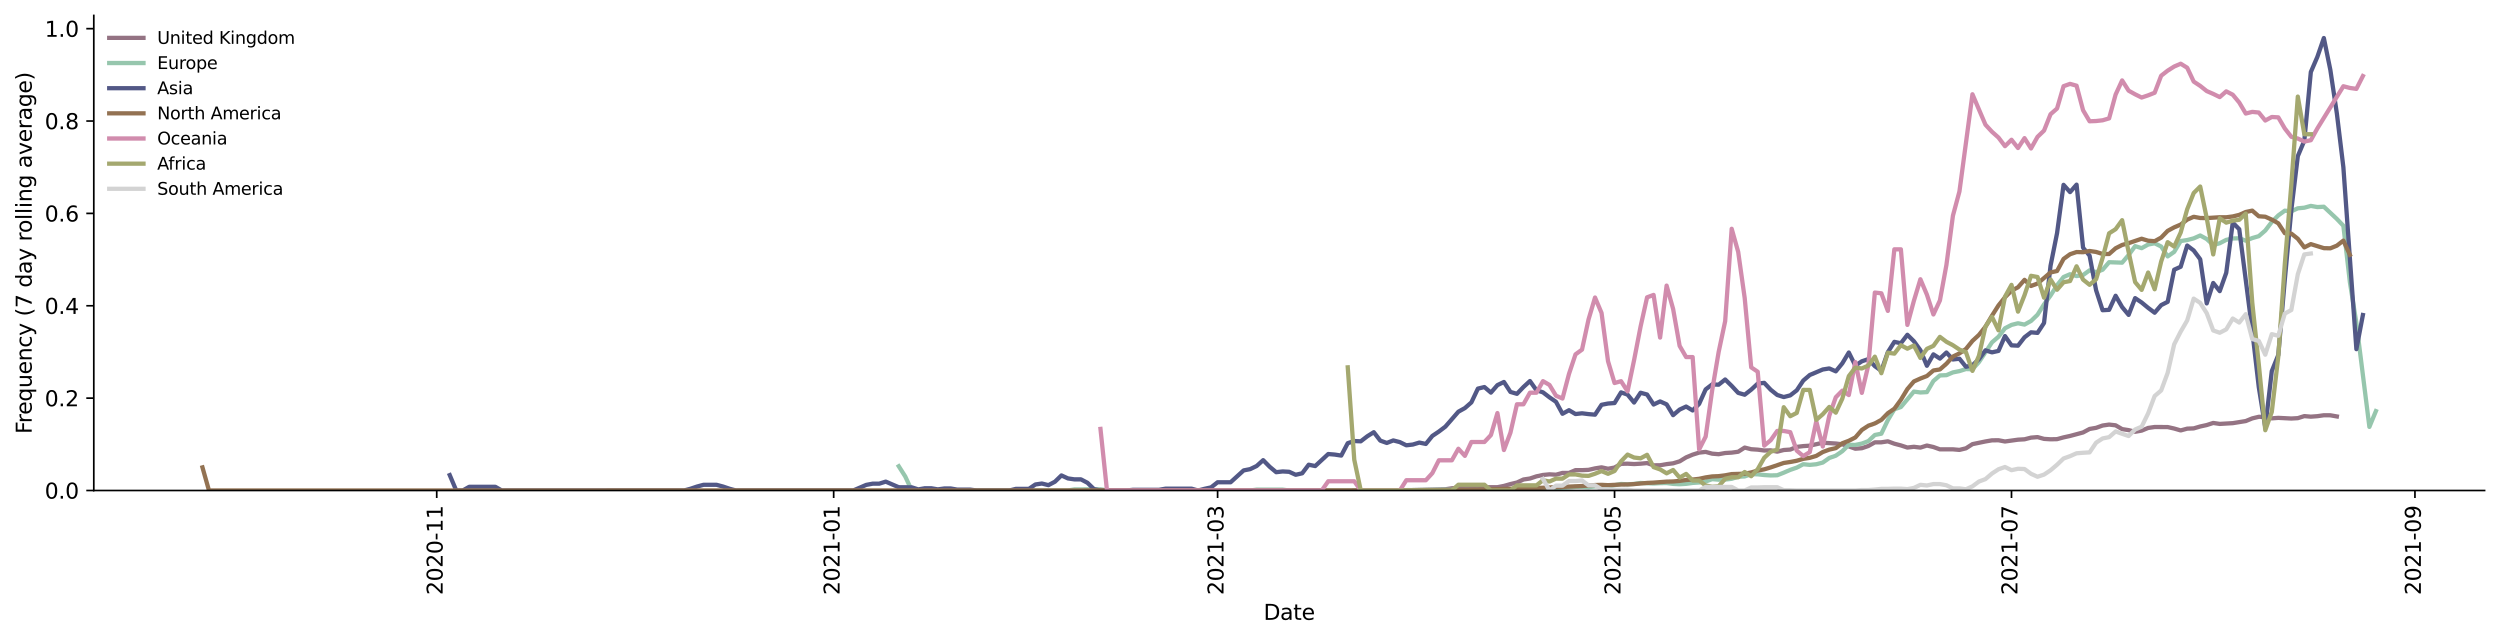 <?xml version="1.0" encoding="utf-8" standalone="no"?>
<!DOCTYPE svg PUBLIC "-//W3C//DTD SVG 1.1//EN"
  "http://www.w3.org/Graphics/SVG/1.1/DTD/svg11.dtd">
<svg height="298.621pt" version="1.1" viewBox="0 0 1166.981 298.621" width="1166.981pt" xmlns="http://www.w3.org/2000/svg" xmlns:xlink="http://www.w3.org/1999/xlink">
 <defs>
  <style type="text/css">*{stroke-linecap:butt;stroke-linejoin:round;}</style>
 </defs>
 <g id="figure_1">
  <g id="patch_1">
   <path d="M 0 298.621 
L 1166.981 298.621 
L 1166.981 0 
L 0 0 
z
" style="fill:#ffffff;"/>
  </g>
  <g id="axes_1">
   <g id="patch_2">
    <path d="M 43.781 228.96 
L 1159.781 228.96 
L 1159.781 7.2 
L 43.781 7.2 
z
" style="fill:#ffffff;"/>
   </g>
   <g id="matplotlib.axis_1">
    <g id="xtick_1">
     <g id="line2d_1">
      <defs>
       <path d="M 0 0 
L 0 3.5 
" id="mc28a050781" style="stroke:#000000;stroke-width:0.8;"/>
      </defs>
      <g>
       <use style="stroke:#000000;stroke-width:0.8;" x="203.861" xlink:href="#mc28a050781" y="228.96"/>
      </g>
     </g>
     <g id="text_1">
      <!-- 2020-11 -->
      <g transform="translate(206.62 277.743)rotate(-90)scale(0.1 -0.1)">
       <defs>
        <path d="M 1228 531 
L 3431 531 
L 3431 0 
L 469 0 
L 469 531 
Q 828 903 1448 1529 
Q 2069 2156 2228 2338 
Q 2531 2678 2651 2914 
Q 2772 3150 2772 3378 
Q 2772 3750 2511 3984 
Q 2250 4219 1831 4219 
Q 1534 4219 1204 4116 
Q 875 4013 500 3803 
L 500 4441 
Q 881 4594 1212 4672 
Q 1544 4750 1819 4750 
Q 2544 4750 2975 4387 
Q 3406 4025 3406 3419 
Q 3406 3131 3298 2873 
Q 3191 2616 2906 2266 
Q 2828 2175 2409 1742 
Q 1991 1309 1228 531 
z
" id="DejaVuSans-32" transform="scale(0.016)"/>
        <path d="M 2034 4250 
Q 1547 4250 1301 3770 
Q 1056 3291 1056 2328 
Q 1056 1369 1301 889 
Q 1547 409 2034 409 
Q 2525 409 2770 889 
Q 3016 1369 3016 2328 
Q 3016 3291 2770 3770 
Q 2525 4250 2034 4250 
z
M 2034 4750 
Q 2819 4750 3233 4129 
Q 3647 3509 3647 2328 
Q 3647 1150 3233 529 
Q 2819 -91 2034 -91 
Q 1250 -91 836 529 
Q 422 1150 422 2328 
Q 422 3509 836 4129 
Q 1250 4750 2034 4750 
z
" id="DejaVuSans-30" transform="scale(0.016)"/>
        <path d="M 313 2009 
L 1997 2009 
L 1997 1497 
L 313 1497 
L 313 2009 
z
" id="DejaVuSans-2d" transform="scale(0.016)"/>
        <path d="M 794 531 
L 1825 531 
L 1825 4091 
L 703 3866 
L 703 4441 
L 1819 4666 
L 2450 4666 
L 2450 531 
L 3481 531 
L 3481 0 
L 794 0 
L 794 531 
z
" id="DejaVuSans-31" transform="scale(0.016)"/>
       </defs>
       <use xlink:href="#DejaVuSans-32"/>
       <use x="63.623" xlink:href="#DejaVuSans-30"/>
       <use x="127.246" xlink:href="#DejaVuSans-32"/>
       <use x="190.869" xlink:href="#DejaVuSans-30"/>
       <use x="254.492" xlink:href="#DejaVuSans-2d"/>
       <use x="290.576" xlink:href="#DejaVuSans-31"/>
       <use x="354.199" xlink:href="#DejaVuSans-31"/>
      </g>
     </g>
    </g>
    <g id="xtick_2">
     <g id="line2d_2">
      <g>
       <use style="stroke:#000000;stroke-width:0.8;" x="389.152" xlink:href="#mc28a050781" y="228.96"/>
      </g>
     </g>
     <g id="text_2">
      <!-- 2021-01 -->
      <g transform="translate(391.911 277.743)rotate(-90)scale(0.1 -0.1)">
       <use xlink:href="#DejaVuSans-32"/>
       <use x="63.623" xlink:href="#DejaVuSans-30"/>
       <use x="127.246" xlink:href="#DejaVuSans-32"/>
       <use x="190.869" xlink:href="#DejaVuSans-31"/>
       <use x="254.492" xlink:href="#DejaVuSans-2d"/>
       <use x="290.576" xlink:href="#DejaVuSans-30"/>
       <use x="354.199" xlink:href="#DejaVuSans-31"/>
      </g>
     </g>
    </g>
    <g id="xtick_3">
     <g id="line2d_3">
      <g>
       <use style="stroke:#000000;stroke-width:0.8;" x="568.368" xlink:href="#mc28a050781" y="228.96"/>
      </g>
     </g>
     <g id="text_3">
      <!-- 2021-03 -->
      <g transform="translate(571.127 277.743)rotate(-90)scale(0.1 -0.1)">
       <defs>
        <path d="M 2597 2516 
Q 3050 2419 3304 2112 
Q 3559 1806 3559 1356 
Q 3559 666 3084 287 
Q 2609 -91 1734 -91 
Q 1441 -91 1130 -33 
Q 819 25 488 141 
L 488 750 
Q 750 597 1062 519 
Q 1375 441 1716 441 
Q 2309 441 2620 675 
Q 2931 909 2931 1356 
Q 2931 1769 2642 2001 
Q 2353 2234 1838 2234 
L 1294 2234 
L 1294 2753 
L 1863 2753 
Q 2328 2753 2575 2939 
Q 2822 3125 2822 3475 
Q 2822 3834 2567 4026 
Q 2313 4219 1838 4219 
Q 1578 4219 1281 4162 
Q 984 4106 628 3988 
L 628 4550 
Q 988 4650 1302 4700 
Q 1616 4750 1894 4750 
Q 2613 4750 3031 4423 
Q 3450 4097 3450 3541 
Q 3450 3153 3228 2886 
Q 3006 2619 2597 2516 
z
" id="DejaVuSans-33" transform="scale(0.016)"/>
       </defs>
       <use xlink:href="#DejaVuSans-32"/>
       <use x="63.623" xlink:href="#DejaVuSans-30"/>
       <use x="127.246" xlink:href="#DejaVuSans-32"/>
       <use x="190.869" xlink:href="#DejaVuSans-31"/>
       <use x="254.492" xlink:href="#DejaVuSans-2d"/>
       <use x="290.576" xlink:href="#DejaVuSans-30"/>
       <use x="354.199" xlink:href="#DejaVuSans-33"/>
      </g>
     </g>
    </g>
    <g id="xtick_4">
     <g id="line2d_4">
      <g>
       <use style="stroke:#000000;stroke-width:0.8;" x="753.659" xlink:href="#mc28a050781" y="228.96"/>
      </g>
     </g>
     <g id="text_4">
      <!-- 2021-05 -->
      <g transform="translate(756.419 277.743)rotate(-90)scale(0.1 -0.1)">
       <defs>
        <path d="M 691 4666 
L 3169 4666 
L 3169 4134 
L 1269 4134 
L 1269 2991 
Q 1406 3038 1543 3061 
Q 1681 3084 1819 3084 
Q 2600 3084 3056 2656 
Q 3513 2228 3513 1497 
Q 3513 744 3044 326 
Q 2575 -91 1722 -91 
Q 1428 -91 1123 -41 
Q 819 9 494 109 
L 494 744 
Q 775 591 1075 516 
Q 1375 441 1709 441 
Q 2250 441 2565 725 
Q 2881 1009 2881 1497 
Q 2881 1984 2565 2268 
Q 2250 2553 1709 2553 
Q 1456 2553 1204 2497 
Q 953 2441 691 2322 
L 691 4666 
z
" id="DejaVuSans-35" transform="scale(0.016)"/>
       </defs>
       <use xlink:href="#DejaVuSans-32"/>
       <use x="63.623" xlink:href="#DejaVuSans-30"/>
       <use x="127.246" xlink:href="#DejaVuSans-32"/>
       <use x="190.869" xlink:href="#DejaVuSans-31"/>
       <use x="254.492" xlink:href="#DejaVuSans-2d"/>
       <use x="290.576" xlink:href="#DejaVuSans-30"/>
       <use x="354.199" xlink:href="#DejaVuSans-35"/>
      </g>
     </g>
    </g>
    <g id="xtick_5">
     <g id="line2d_5">
      <g>
       <use style="stroke:#000000;stroke-width:0.8;" x="938.951" xlink:href="#mc28a050781" y="228.96"/>
      </g>
     </g>
     <g id="text_5">
      <!-- 2021-07 -->
      <g transform="translate(941.71 277.743)rotate(-90)scale(0.1 -0.1)">
       <defs>
        <path d="M 525 4666 
L 3525 4666 
L 3525 4397 
L 1831 0 
L 1172 0 
L 2766 4134 
L 525 4134 
L 525 4666 
z
" id="DejaVuSans-37" transform="scale(0.016)"/>
       </defs>
       <use xlink:href="#DejaVuSans-32"/>
       <use x="63.623" xlink:href="#DejaVuSans-30"/>
       <use x="127.246" xlink:href="#DejaVuSans-32"/>
       <use x="190.869" xlink:href="#DejaVuSans-31"/>
       <use x="254.492" xlink:href="#DejaVuSans-2d"/>
       <use x="290.576" xlink:href="#DejaVuSans-30"/>
       <use x="354.199" xlink:href="#DejaVuSans-37"/>
      </g>
     </g>
    </g>
    <g id="xtick_6">
     <g id="line2d_6">
      <g>
       <use style="stroke:#000000;stroke-width:0.8;" x="1127.279" xlink:href="#mc28a050781" y="228.96"/>
      </g>
     </g>
     <g id="text_6">
      <!-- 2021-09 -->
      <g transform="translate(1130.039 277.743)rotate(-90)scale(0.1 -0.1)">
       <defs>
        <path d="M 703 97 
L 703 672 
Q 941 559 1184 500 
Q 1428 441 1663 441 
Q 2288 441 2617 861 
Q 2947 1281 2994 2138 
Q 2813 1869 2534 1725 
Q 2256 1581 1919 1581 
Q 1219 1581 811 2004 
Q 403 2428 403 3163 
Q 403 3881 828 4315 
Q 1253 4750 1959 4750 
Q 2769 4750 3195 4129 
Q 3622 3509 3622 2328 
Q 3622 1225 3098 567 
Q 2575 -91 1691 -91 
Q 1453 -91 1209 -44 
Q 966 3 703 97 
z
M 1959 2075 
Q 2384 2075 2632 2365 
Q 2881 2656 2881 3163 
Q 2881 3666 2632 3958 
Q 2384 4250 1959 4250 
Q 1534 4250 1286 3958 
Q 1038 3666 1038 3163 
Q 1038 2656 1286 2365 
Q 1534 2075 1959 2075 
z
" id="DejaVuSans-39" transform="scale(0.016)"/>
       </defs>
       <use xlink:href="#DejaVuSans-32"/>
       <use x="63.623" xlink:href="#DejaVuSans-30"/>
       <use x="127.246" xlink:href="#DejaVuSans-32"/>
       <use x="190.869" xlink:href="#DejaVuSans-31"/>
       <use x="254.492" xlink:href="#DejaVuSans-2d"/>
       <use x="290.576" xlink:href="#DejaVuSans-30"/>
       <use x="354.199" xlink:href="#DejaVuSans-39"/>
      </g>
     </g>
    </g>
    <g id="text_7">
     <!-- Date -->
     <g transform="translate(589.83 289.341)scale(0.1 -0.1)">
      <defs>
       <path d="M 1259 4147 
L 1259 519 
L 2022 519 
Q 2988 519 3436 956 
Q 3884 1394 3884 2338 
Q 3884 3275 3436 3711 
Q 2988 4147 2022 4147 
L 1259 4147 
z
M 628 4666 
L 1925 4666 
Q 3281 4666 3915 4102 
Q 4550 3538 4550 2338 
Q 4550 1131 3912 565 
Q 3275 0 1925 0 
L 628 0 
L 628 4666 
z
" id="DejaVuSans-44" transform="scale(0.016)"/>
       <path d="M 2194 1759 
Q 1497 1759 1228 1600 
Q 959 1441 959 1056 
Q 959 750 1161 570 
Q 1363 391 1709 391 
Q 2188 391 2477 730 
Q 2766 1069 2766 1631 
L 2766 1759 
L 2194 1759 
z
M 3341 1997 
L 3341 0 
L 2766 0 
L 2766 531 
Q 2569 213 2275 61 
Q 1981 -91 1556 -91 
Q 1019 -91 701 211 
Q 384 513 384 1019 
Q 384 1609 779 1909 
Q 1175 2209 1959 2209 
L 2766 2209 
L 2766 2266 
Q 2766 2663 2505 2880 
Q 2244 3097 1772 3097 
Q 1472 3097 1187 3025 
Q 903 2953 641 2809 
L 641 3341 
Q 956 3463 1253 3523 
Q 1550 3584 1831 3584 
Q 2591 3584 2966 3190 
Q 3341 2797 3341 1997 
z
" id="DejaVuSans-61" transform="scale(0.016)"/>
       <path d="M 1172 4494 
L 1172 3500 
L 2356 3500 
L 2356 3053 
L 1172 3053 
L 1172 1153 
Q 1172 725 1289 603 
Q 1406 481 1766 481 
L 2356 481 
L 2356 0 
L 1766 0 
Q 1100 0 847 248 
Q 594 497 594 1153 
L 594 3053 
L 172 3053 
L 172 3500 
L 594 3500 
L 594 4494 
L 1172 4494 
z
" id="DejaVuSans-74" transform="scale(0.016)"/>
       <path d="M 3597 1894 
L 3597 1613 
L 953 1613 
Q 991 1019 1311 708 
Q 1631 397 2203 397 
Q 2534 397 2845 478 
Q 3156 559 3463 722 
L 3463 178 
Q 3153 47 2828 -22 
Q 2503 -91 2169 -91 
Q 1331 -91 842 396 
Q 353 884 353 1716 
Q 353 2575 817 3079 
Q 1281 3584 2069 3584 
Q 2775 3584 3186 3129 
Q 3597 2675 3597 1894 
z
M 3022 2063 
Q 3016 2534 2758 2815 
Q 2500 3097 2075 3097 
Q 1594 3097 1305 2825 
Q 1016 2553 972 2059 
L 3022 2063 
z
" id="DejaVuSans-65" transform="scale(0.016)"/>
      </defs>
      <use xlink:href="#DejaVuSans-44"/>
      <use x="77.002" xlink:href="#DejaVuSans-61"/>
      <use x="138.281" xlink:href="#DejaVuSans-74"/>
      <use x="177.49" xlink:href="#DejaVuSans-65"/>
     </g>
    </g>
   </g>
   <g id="matplotlib.axis_2">
    <g id="ytick_1">
     <g id="line2d_7">
      <defs>
       <path d="M 0 0 
L -3.5 0 
" id="m992657c3af" style="stroke:#000000;stroke-width:0.8;"/>
      </defs>
      <g>
       <use style="stroke:#000000;stroke-width:0.8;" x="43.781" xlink:href="#m992657c3af" y="228.96"/>
      </g>
     </g>
     <g id="text_8">
      <!-- 0.0 -->
      <g transform="translate(20.878 232.759)scale(0.1 -0.1)">
       <defs>
        <path d="M 684 794 
L 1344 794 
L 1344 0 
L 684 0 
L 684 794 
z
" id="DejaVuSans-2e" transform="scale(0.016)"/>
       </defs>
       <use xlink:href="#DejaVuSans-30"/>
       <use x="63.623" xlink:href="#DejaVuSans-2e"/>
       <use x="95.41" xlink:href="#DejaVuSans-30"/>
      </g>
     </g>
    </g>
    <g id="ytick_2">
     <g id="line2d_8">
      <g>
       <use style="stroke:#000000;stroke-width:0.8;" x="43.781" xlink:href="#m992657c3af" y="185.845"/>
      </g>
     </g>
     <g id="text_9">
      <!-- 0.2 -->
      <g transform="translate(20.878 189.644)scale(0.1 -0.1)">
       <use xlink:href="#DejaVuSans-30"/>
       <use x="63.623" xlink:href="#DejaVuSans-2e"/>
       <use x="95.41" xlink:href="#DejaVuSans-32"/>
      </g>
     </g>
    </g>
    <g id="ytick_3">
     <g id="line2d_9">
      <g>
       <use style="stroke:#000000;stroke-width:0.8;" x="43.781" xlink:href="#m992657c3af" y="142.729"/>
      </g>
     </g>
     <g id="text_10">
      <!-- 0.4 -->
      <g transform="translate(20.878 146.528)scale(0.1 -0.1)">
       <defs>
        <path d="M 2419 4116 
L 825 1625 
L 2419 1625 
L 2419 4116 
z
M 2253 4666 
L 3047 4666 
L 3047 1625 
L 3713 1625 
L 3713 1100 
L 3047 1100 
L 3047 0 
L 2419 0 
L 2419 1100 
L 313 1100 
L 313 1709 
L 2253 4666 
z
" id="DejaVuSans-34" transform="scale(0.016)"/>
       </defs>
       <use xlink:href="#DejaVuSans-30"/>
       <use x="63.623" xlink:href="#DejaVuSans-2e"/>
       <use x="95.41" xlink:href="#DejaVuSans-34"/>
      </g>
     </g>
    </g>
    <g id="ytick_4">
     <g id="line2d_10">
      <g>
       <use style="stroke:#000000;stroke-width:0.8;" x="43.781" xlink:href="#m992657c3af" y="99.614"/>
      </g>
     </g>
     <g id="text_11">
      <!-- 0.6 -->
      <g transform="translate(20.878 103.413)scale(0.1 -0.1)">
       <defs>
        <path d="M 2113 2584 
Q 1688 2584 1439 2293 
Q 1191 2003 1191 1497 
Q 1191 994 1439 701 
Q 1688 409 2113 409 
Q 2538 409 2786 701 
Q 3034 994 3034 1497 
Q 3034 2003 2786 2293 
Q 2538 2584 2113 2584 
z
M 3366 4563 
L 3366 3988 
Q 3128 4100 2886 4159 
Q 2644 4219 2406 4219 
Q 1781 4219 1451 3797 
Q 1122 3375 1075 2522 
Q 1259 2794 1537 2939 
Q 1816 3084 2150 3084 
Q 2853 3084 3261 2657 
Q 3669 2231 3669 1497 
Q 3669 778 3244 343 
Q 2819 -91 2113 -91 
Q 1303 -91 875 529 
Q 447 1150 447 2328 
Q 447 3434 972 4092 
Q 1497 4750 2381 4750 
Q 2619 4750 2861 4703 
Q 3103 4656 3366 4563 
z
" id="DejaVuSans-36" transform="scale(0.016)"/>
       </defs>
       <use xlink:href="#DejaVuSans-30"/>
       <use x="63.623" xlink:href="#DejaVuSans-2e"/>
       <use x="95.41" xlink:href="#DejaVuSans-36"/>
      </g>
     </g>
    </g>
    <g id="ytick_5">
     <g id="line2d_11">
      <g>
       <use style="stroke:#000000;stroke-width:0.8;" x="43.781" xlink:href="#m992657c3af" y="56.498"/>
      </g>
     </g>
     <g id="text_12">
      <!-- 0.8 -->
      <g transform="translate(20.878 60.297)scale(0.1 -0.1)">
       <defs>
        <path d="M 2034 2216 
Q 1584 2216 1326 1975 
Q 1069 1734 1069 1313 
Q 1069 891 1326 650 
Q 1584 409 2034 409 
Q 2484 409 2743 651 
Q 3003 894 3003 1313 
Q 3003 1734 2745 1975 
Q 2488 2216 2034 2216 
z
M 1403 2484 
Q 997 2584 770 2862 
Q 544 3141 544 3541 
Q 544 4100 942 4425 
Q 1341 4750 2034 4750 
Q 2731 4750 3128 4425 
Q 3525 4100 3525 3541 
Q 3525 3141 3298 2862 
Q 3072 2584 2669 2484 
Q 3125 2378 3379 2068 
Q 3634 1759 3634 1313 
Q 3634 634 3220 271 
Q 2806 -91 2034 -91 
Q 1263 -91 848 271 
Q 434 634 434 1313 
Q 434 1759 690 2068 
Q 947 2378 1403 2484 
z
M 1172 3481 
Q 1172 3119 1398 2916 
Q 1625 2713 2034 2713 
Q 2441 2713 2670 2916 
Q 2900 3119 2900 3481 
Q 2900 3844 2670 4047 
Q 2441 4250 2034 4250 
Q 1625 4250 1398 4047 
Q 1172 3844 1172 3481 
z
" id="DejaVuSans-38" transform="scale(0.016)"/>
       </defs>
       <use xlink:href="#DejaVuSans-30"/>
       <use x="63.623" xlink:href="#DejaVuSans-2e"/>
       <use x="95.41" xlink:href="#DejaVuSans-38"/>
      </g>
     </g>
    </g>
    <g id="ytick_6">
     <g id="line2d_12">
      <g>
       <use style="stroke:#000000;stroke-width:0.8;" x="43.781" xlink:href="#m992657c3af" y="13.383"/>
      </g>
     </g>
     <g id="text_13">
      <!-- 1.0 -->
      <g transform="translate(20.878 17.182)scale(0.1 -0.1)">
       <use xlink:href="#DejaVuSans-31"/>
       <use x="63.623" xlink:href="#DejaVuSans-2e"/>
       <use x="95.41" xlink:href="#DejaVuSans-30"/>
      </g>
     </g>
    </g>
    <g id="text_14">
     <!-- Frequency (7 day rolling average) -->
     <g transform="translate(14.798 202.529)rotate(-90)scale(0.1 -0.1)">
      <defs>
       <path d="M 628 4666 
L 3309 4666 
L 3309 4134 
L 1259 4134 
L 1259 2759 
L 3109 2759 
L 3109 2228 
L 1259 2228 
L 1259 0 
L 628 0 
L 628 4666 
z
" id="DejaVuSans-46" transform="scale(0.016)"/>
       <path d="M 2631 2963 
Q 2534 3019 2420 3045 
Q 2306 3072 2169 3072 
Q 1681 3072 1420 2755 
Q 1159 2438 1159 1844 
L 1159 0 
L 581 0 
L 581 3500 
L 1159 3500 
L 1159 2956 
Q 1341 3275 1631 3429 
Q 1922 3584 2338 3584 
Q 2397 3584 2469 3576 
Q 2541 3569 2628 3553 
L 2631 2963 
z
" id="DejaVuSans-72" transform="scale(0.016)"/>
       <path d="M 947 1747 
Q 947 1113 1208 752 
Q 1469 391 1925 391 
Q 2381 391 2643 752 
Q 2906 1113 2906 1747 
Q 2906 2381 2643 2742 
Q 2381 3103 1925 3103 
Q 1469 3103 1208 2742 
Q 947 2381 947 1747 
z
M 2906 525 
Q 2725 213 2448 61 
Q 2172 -91 1784 -91 
Q 1150 -91 751 415 
Q 353 922 353 1747 
Q 353 2572 751 3078 
Q 1150 3584 1784 3584 
Q 2172 3584 2448 3432 
Q 2725 3281 2906 2969 
L 2906 3500 
L 3481 3500 
L 3481 -1331 
L 2906 -1331 
L 2906 525 
z
" id="DejaVuSans-71" transform="scale(0.016)"/>
       <path d="M 544 1381 
L 544 3500 
L 1119 3500 
L 1119 1403 
Q 1119 906 1312 657 
Q 1506 409 1894 409 
Q 2359 409 2629 706 
Q 2900 1003 2900 1516 
L 2900 3500 
L 3475 3500 
L 3475 0 
L 2900 0 
L 2900 538 
Q 2691 219 2414 64 
Q 2138 -91 1772 -91 
Q 1169 -91 856 284 
Q 544 659 544 1381 
z
M 1991 3584 
L 1991 3584 
z
" id="DejaVuSans-75" transform="scale(0.016)"/>
       <path d="M 3513 2113 
L 3513 0 
L 2938 0 
L 2938 2094 
Q 2938 2591 2744 2837 
Q 2550 3084 2163 3084 
Q 1697 3084 1428 2787 
Q 1159 2491 1159 1978 
L 1159 0 
L 581 0 
L 581 3500 
L 1159 3500 
L 1159 2956 
Q 1366 3272 1645 3428 
Q 1925 3584 2291 3584 
Q 2894 3584 3203 3211 
Q 3513 2838 3513 2113 
z
" id="DejaVuSans-6e" transform="scale(0.016)"/>
       <path d="M 3122 3366 
L 3122 2828 
Q 2878 2963 2633 3030 
Q 2388 3097 2138 3097 
Q 1578 3097 1268 2742 
Q 959 2388 959 1747 
Q 959 1106 1268 751 
Q 1578 397 2138 397 
Q 2388 397 2633 464 
Q 2878 531 3122 666 
L 3122 134 
Q 2881 22 2623 -34 
Q 2366 -91 2075 -91 
Q 1284 -91 818 406 
Q 353 903 353 1747 
Q 353 2603 823 3093 
Q 1294 3584 2113 3584 
Q 2378 3584 2631 3529 
Q 2884 3475 3122 3366 
z
" id="DejaVuSans-63" transform="scale(0.016)"/>
       <path d="M 2059 -325 
Q 1816 -950 1584 -1140 
Q 1353 -1331 966 -1331 
L 506 -1331 
L 506 -850 
L 844 -850 
Q 1081 -850 1212 -737 
Q 1344 -625 1503 -206 
L 1606 56 
L 191 3500 
L 800 3500 
L 1894 763 
L 2988 3500 
L 3597 3500 
L 2059 -325 
z
" id="DejaVuSans-79" transform="scale(0.016)"/>
       <path id="DejaVuSans-20" transform="scale(0.016)"/>
       <path d="M 1984 4856 
Q 1566 4138 1362 3434 
Q 1159 2731 1159 2009 
Q 1159 1288 1364 580 
Q 1569 -128 1984 -844 
L 1484 -844 
Q 1016 -109 783 600 
Q 550 1309 550 2009 
Q 550 2706 781 3412 
Q 1013 4119 1484 4856 
L 1984 4856 
z
" id="DejaVuSans-28" transform="scale(0.016)"/>
       <path d="M 2906 2969 
L 2906 4863 
L 3481 4863 
L 3481 0 
L 2906 0 
L 2906 525 
Q 2725 213 2448 61 
Q 2172 -91 1784 -91 
Q 1150 -91 751 415 
Q 353 922 353 1747 
Q 353 2572 751 3078 
Q 1150 3584 1784 3584 
Q 2172 3584 2448 3432 
Q 2725 3281 2906 2969 
z
M 947 1747 
Q 947 1113 1208 752 
Q 1469 391 1925 391 
Q 2381 391 2643 752 
Q 2906 1113 2906 1747 
Q 2906 2381 2643 2742 
Q 2381 3103 1925 3103 
Q 1469 3103 1208 2742 
Q 947 2381 947 1747 
z
" id="DejaVuSans-64" transform="scale(0.016)"/>
       <path d="M 1959 3097 
Q 1497 3097 1228 2736 
Q 959 2375 959 1747 
Q 959 1119 1226 758 
Q 1494 397 1959 397 
Q 2419 397 2687 759 
Q 2956 1122 2956 1747 
Q 2956 2369 2687 2733 
Q 2419 3097 1959 3097 
z
M 1959 3584 
Q 2709 3584 3137 3096 
Q 3566 2609 3566 1747 
Q 3566 888 3137 398 
Q 2709 -91 1959 -91 
Q 1206 -91 779 398 
Q 353 888 353 1747 
Q 353 2609 779 3096 
Q 1206 3584 1959 3584 
z
" id="DejaVuSans-6f" transform="scale(0.016)"/>
       <path d="M 603 4863 
L 1178 4863 
L 1178 0 
L 603 0 
L 603 4863 
z
" id="DejaVuSans-6c" transform="scale(0.016)"/>
       <path d="M 603 3500 
L 1178 3500 
L 1178 0 
L 603 0 
L 603 3500 
z
M 603 4863 
L 1178 4863 
L 1178 4134 
L 603 4134 
L 603 4863 
z
" id="DejaVuSans-69" transform="scale(0.016)"/>
       <path d="M 2906 1791 
Q 2906 2416 2648 2759 
Q 2391 3103 1925 3103 
Q 1463 3103 1205 2759 
Q 947 2416 947 1791 
Q 947 1169 1205 825 
Q 1463 481 1925 481 
Q 2391 481 2648 825 
Q 2906 1169 2906 1791 
z
M 3481 434 
Q 3481 -459 3084 -895 
Q 2688 -1331 1869 -1331 
Q 1566 -1331 1297 -1286 
Q 1028 -1241 775 -1147 
L 775 -588 
Q 1028 -725 1275 -790 
Q 1522 -856 1778 -856 
Q 2344 -856 2625 -561 
Q 2906 -266 2906 331 
L 2906 616 
Q 2728 306 2450 153 
Q 2172 0 1784 0 
Q 1141 0 747 490 
Q 353 981 353 1791 
Q 353 2603 747 3093 
Q 1141 3584 1784 3584 
Q 2172 3584 2450 3431 
Q 2728 3278 2906 2969 
L 2906 3500 
L 3481 3500 
L 3481 434 
z
" id="DejaVuSans-67" transform="scale(0.016)"/>
       <path d="M 191 3500 
L 800 3500 
L 1894 563 
L 2988 3500 
L 3597 3500 
L 2284 0 
L 1503 0 
L 191 3500 
z
" id="DejaVuSans-76" transform="scale(0.016)"/>
       <path d="M 513 4856 
L 1013 4856 
Q 1481 4119 1714 3412 
Q 1947 2706 1947 2009 
Q 1947 1309 1714 600 
Q 1481 -109 1013 -844 
L 513 -844 
Q 928 -128 1133 580 
Q 1338 1288 1338 2009 
Q 1338 2731 1133 3434 
Q 928 4138 513 4856 
z
" id="DejaVuSans-29" transform="scale(0.016)"/>
      </defs>
      <use xlink:href="#DejaVuSans-46"/>
      <use x="50.27" xlink:href="#DejaVuSans-72"/>
      <use x="89.133" xlink:href="#DejaVuSans-65"/>
      <use x="150.656" xlink:href="#DejaVuSans-71"/>
      <use x="214.133" xlink:href="#DejaVuSans-75"/>
      <use x="277.512" xlink:href="#DejaVuSans-65"/>
      <use x="339.035" xlink:href="#DejaVuSans-6e"/>
      <use x="402.414" xlink:href="#DejaVuSans-63"/>
      <use x="457.395" xlink:href="#DejaVuSans-79"/>
      <use x="516.574" xlink:href="#DejaVuSans-20"/>
      <use x="548.361" xlink:href="#DejaVuSans-28"/>
      <use x="587.375" xlink:href="#DejaVuSans-37"/>
      <use x="650.998" xlink:href="#DejaVuSans-20"/>
      <use x="682.785" xlink:href="#DejaVuSans-64"/>
      <use x="746.262" xlink:href="#DejaVuSans-61"/>
      <use x="807.541" xlink:href="#DejaVuSans-79"/>
      <use x="866.721" xlink:href="#DejaVuSans-20"/>
      <use x="898.508" xlink:href="#DejaVuSans-72"/>
      <use x="937.371" xlink:href="#DejaVuSans-6f"/>
      <use x="998.553" xlink:href="#DejaVuSans-6c"/>
      <use x="1026.336" xlink:href="#DejaVuSans-6c"/>
      <use x="1054.119" xlink:href="#DejaVuSans-69"/>
      <use x="1081.902" xlink:href="#DejaVuSans-6e"/>
      <use x="1145.281" xlink:href="#DejaVuSans-67"/>
      <use x="1208.758" xlink:href="#DejaVuSans-20"/>
      <use x="1240.545" xlink:href="#DejaVuSans-61"/>
      <use x="1301.824" xlink:href="#DejaVuSans-76"/>
      <use x="1361.004" xlink:href="#DejaVuSans-65"/>
      <use x="1422.527" xlink:href="#DejaVuSans-72"/>
      <use x="1463.641" xlink:href="#DejaVuSans-61"/>
      <use x="1524.92" xlink:href="#DejaVuSans-67"/>
      <use x="1588.396" xlink:href="#DejaVuSans-65"/>
      <use x="1649.92" xlink:href="#DejaVuSans-29"/>
     </g>
    </g>
   </g>
   <g id="line2d_13">
    <path clip-path="url(#pac998e7909)" d="M 632.157 228.918 
L 647.345 228.944 
L 656.457 228.855 
L 674.683 228.381 
L 677.72 227.928 
L 683.795 227.442 
L 698.983 227.424 
L 702.021 226.827 
L 705.058 225.962 
L 708.096 225.242 
L 711.133 223.827 
L 714.171 223.371 
L 717.209 222.352 
L 720.246 221.709 
L 723.284 221.413 
L 726.321 221.588 
L 729.359 220.756 
L 732.396 220.756 
L 735.434 219.452 
L 738.472 219.468 
L 741.509 219.331 
L 744.547 218.638 
L 747.584 218.152 
L 750.622 218.807 
L 753.659 218.255 
L 756.697 216.514 
L 759.734 216.441 
L 762.772 216.615 
L 765.81 216.448 
L 768.847 216.157 
L 771.885 217.215 
L 774.922 217.173 
L 777.96 216.647 
L 780.997 216.276 
L 784.035 215.352 
L 787.072 213.503 
L 790.11 212.232 
L 793.148 211.273 
L 796.185 210.943 
L 799.223 211.767 
L 802.26 212.021 
L 805.298 211.46 
L 808.335 211.283 
L 811.373 210.87 
L 814.411 208.926 
L 817.448 209.693 
L 820.486 209.895 
L 823.523 210.293 
L 826.561 210.209 
L 829.598 210.831 
L 832.636 210.061 
L 835.673 209.859 
L 838.711 208.606 
L 841.749 208.239 
L 844.786 208.04 
L 850.861 206.663 
L 856.936 207.033 
L 859.974 207.401 
L 863.012 208.365 
L 866.049 209.458 
L 869.087 209.226 
L 872.124 208.186 
L 875.162 206.489 
L 878.199 206.465 
L 881.237 206.007 
L 884.274 207.122 
L 887.312 207.917 
L 890.35 208.912 
L 893.387 208.562 
L 896.425 208.93 
L 899.462 207.971 
L 902.5 208.663 
L 905.537 209.752 
L 911.612 209.743 
L 914.65 210.013 
L 917.688 209.273 
L 920.725 207.321 
L 926.8 206.065 
L 929.838 205.547 
L 932.875 205.509 
L 935.913 206.083 
L 941.988 205.24 
L 945.026 205.065 
L 948.063 204.288 
L 951.101 204.038 
L 954.138 204.868 
L 957.176 205.058 
L 960.213 204.992 
L 963.251 204.164 
L 966.289 203.5 
L 972.364 201.866 
L 975.401 200.234 
L 978.439 199.71 
L 981.476 198.632 
L 984.514 198.19 
L 987.552 198.534 
L 990.589 200.308 
L 993.627 200.782 
L 996.664 201.55 
L 999.702 201.008 
L 1002.739 199.765 
L 1005.777 199.321 
L 1011.852 199.352 
L 1014.89 200.039 
L 1017.927 200.917 
L 1020.965 200.091 
L 1024.002 199.97 
L 1027.04 199.078 
L 1030.077 198.412 
L 1033.115 197.429 
L 1036.153 197.882 
L 1042.228 197.528 
L 1048.303 196.547 
L 1051.34 195.3 
L 1054.378 194.564 
L 1057.415 194.607 
L 1060.453 195.278 
L 1063.491 195.055 
L 1069.566 195.362 
L 1072.603 195.188 
L 1075.641 194.235 
L 1078.678 194.496 
L 1081.716 194.273 
L 1084.753 193.837 
L 1087.791 193.858 
L 1090.829 194.396 
L 1090.829 194.396 
" style="fill:none;stroke:#947383;stroke-linecap:square;stroke-width:2;"/>
   </g>
   <g id="line2d_14">
    <path clip-path="url(#pac998e7909)" d="M 419.528 217.637 
L 422.565 222.427 
L 425.603 228.96 
L 498.504 228.96 
L 501.542 228.453 
L 513.692 228.403 
L 516.73 228.875 
L 583.556 228.96 
L 586.593 228.553 
L 598.744 228.553 
L 601.781 228.96 
L 647.345 228.889 
L 674.683 228.567 
L 677.72 228.561 
L 680.758 228.763 
L 689.871 228.712 
L 698.983 228.79 
L 711.133 228.534 
L 717.209 228.267 
L 732.396 227.509 
L 735.434 227.275 
L 738.472 227.266 
L 741.509 227.419 
L 744.547 227.049 
L 750.622 227.076 
L 756.697 225.92 
L 759.734 226.083 
L 762.772 225.904 
L 765.81 225.441 
L 771.885 225.688 
L 774.922 225.527 
L 777.96 225.478 
L 780.997 225.875 
L 784.035 226.031 
L 787.072 225.85 
L 790.11 225.423 
L 793.148 225.229 
L 796.185 224.765 
L 799.223 223.65 
L 802.26 223.922 
L 805.298 223.86 
L 808.335 223.501 
L 811.373 222.541 
L 814.411 222.392 
L 817.448 221.357 
L 820.486 221.41 
L 823.523 221.747 
L 826.561 221.933 
L 829.598 221.844 
L 832.636 220.647 
L 835.673 219.33 
L 838.711 218.286 
L 841.749 216.695 
L 844.786 216.999 
L 847.824 216.706 
L 850.861 215.921 
L 853.899 213.778 
L 856.936 212.713 
L 859.974 210.622 
L 863.012 207.67 
L 866.049 207.683 
L 869.087 207.057 
L 872.124 205.9 
L 875.162 203.044 
L 878.199 202.444 
L 881.237 196.11 
L 884.274 191.031 
L 887.312 190.013 
L 893.387 182.789 
L 896.425 183.2 
L 899.462 183.033 
L 902.5 177.845 
L 905.537 175.246 
L 908.575 175.121 
L 911.612 173.833 
L 914.65 173.227 
L 917.688 172.27 
L 920.725 172.375 
L 923.763 169.014 
L 929.838 159.807 
L 932.875 157.196 
L 935.913 153.241 
L 938.951 151.664 
L 941.988 150.896 
L 945.026 151.514 
L 948.063 149.831 
L 951.101 146.903 
L 954.138 142.068 
L 957.176 137.951 
L 960.213 133.144 
L 963.251 129.313 
L 966.289 128.005 
L 969.326 128.872 
L 972.364 128.384 
L 975.401 126.186 
L 978.439 127.025 
L 981.476 125.922 
L 984.514 122.39 
L 990.589 122.607 
L 993.627 119.028 
L 996.664 114.896 
L 999.702 115.845 
L 1002.739 114.149 
L 1005.777 113.563 
L 1008.814 115.062 
L 1011.852 119.689 
L 1014.89 117.578 
L 1017.927 112.516 
L 1020.965 112.051 
L 1024.002 111.268 
L 1027.04 109.921 
L 1030.077 111.575 
L 1033.115 114.387 
L 1036.153 113.544 
L 1039.19 111.972 
L 1042.228 111.317 
L 1045.265 111.229 
L 1048.303 112.349 
L 1051.34 111.126 
L 1054.378 110.242 
L 1057.415 107.606 
L 1060.453 103.607 
L 1063.491 100.554 
L 1066.528 98.341 
L 1069.566 98.628 
L 1072.603 97.237 
L 1075.641 96.955 
L 1078.678 96.114 
L 1081.716 96.654 
L 1084.753 96.501 
L 1090.829 102.202 
L 1093.866 105.384 
L 1096.904 131.681 
L 1099.941 150.808 
L 1106.016 199.266 
L 1109.054 191.903 
L 1109.054 191.903 
" style="fill:none;stroke:#96c6ad;stroke-linecap:square;stroke-width:2;"/>
   </g>
   <g id="line2d_15">
    <path clip-path="url(#pac998e7909)" d="M 209.936 221.774 
L 212.973 228.96 
L 216.011 228.96 
L 219.049 227.235 
L 231.199 227.235 
L 234.236 228.96 
L 319.288 228.96 
L 322.326 228.147 
L 325.363 227.12 
L 328.401 226.306 
L 334.476 226.306 
L 337.513 227.12 
L 340.551 228.147 
L 343.589 228.96 
L 398.265 228.96 
L 404.34 226.345 
L 407.377 225.777 
L 410.415 225.777 
L 413.452 224.819 
L 419.528 227.435 
L 425.603 227.489 
L 428.64 228.447 
L 431.678 227.921 
L 434.715 227.921 
L 437.753 228.434 
L 440.791 228.027 
L 443.828 228.027 
L 446.866 228.553 
L 452.941 228.553 
L 455.978 228.96 
L 471.166 228.96 
L 474.204 228.204 
L 480.279 228.204 
L 483.316 226.15 
L 486.354 225.706 
L 489.391 226.462 
L 492.429 224.866 
L 495.467 221.926 
L 498.504 223.321 
L 501.542 223.765 
L 504.579 223.765 
L 507.617 225.362 
L 510.654 228.302 
L 513.692 228.96 
L 525.842 228.96 
L 528.88 228.636 
L 541.03 228.636 
L 544.068 228.115 
L 556.218 228.115 
L 559.255 228.96 
L 562.293 228.169 
L 565.331 227.506 
L 568.368 225.11 
L 574.443 225.11 
L 580.518 219.586 
L 583.556 218.99 
L 586.593 217.529 
L 589.631 214.798 
L 592.669 217.883 
L 595.706 220.415 
L 598.744 220.066 
L 601.781 220.237 
L 604.819 221.621 
L 607.856 220.93 
L 610.894 216.92 
L 613.931 217.553 
L 620.007 211.934 
L 623.044 212.194 
L 626.082 212.659 
L 629.119 206.869 
L 632.157 205.876 
L 635.194 206.003 
L 638.232 203.658 
L 641.27 201.748 
L 644.307 205.68 
L 647.345 206.763 
L 650.382 205.592 
L 653.42 206.369 
L 656.457 207.863 
L 659.495 207.51 
L 662.532 206.592 
L 665.57 207.227 
L 668.608 203.487 
L 671.645 201.453 
L 674.683 199.156 
L 680.758 192.181 
L 683.795 190.491 
L 686.833 187.835 
L 689.871 181.405 
L 692.908 180.669 
L 695.946 183.262 
L 698.983 179.774 
L 702.021 178.305 
L 705.058 182.949 
L 708.096 183.838 
L 711.133 180.661 
L 714.171 177.861 
L 717.209 182.172 
L 720.246 183.137 
L 723.284 185.474 
L 726.321 187.555 
L 729.359 193.149 
L 732.396 191.48 
L 735.434 193.273 
L 738.472 192.925 
L 741.509 193.302 
L 744.547 193.567 
L 747.584 188.956 
L 750.622 188.361 
L 753.659 188.133 
L 756.697 183.158 
L 759.734 184.195 
L 762.772 187.899 
L 765.81 183.327 
L 768.847 184.159 
L 771.885 188.825 
L 774.922 187.383 
L 777.96 188.741 
L 780.997 193.787 
L 784.035 191.188 
L 787.072 189.775 
L 790.11 191.596 
L 793.148 188.532 
L 796.185 181.771 
L 799.223 179.437 
L 802.26 179.573 
L 805.298 177.145 
L 808.335 180.126 
L 811.373 183.39 
L 814.411 184.254 
L 817.448 181.885 
L 820.486 179.072 
L 823.523 178.71 
L 826.561 181.939 
L 829.598 184.37 
L 832.636 185.342 
L 835.673 184.558 
L 838.711 182.205 
L 841.749 177.654 
L 844.786 175.049 
L 850.861 172.475 
L 853.899 171.989 
L 856.936 173.331 
L 859.974 169.611 
L 863.012 164.549 
L 866.049 170.674 
L 869.087 168.653 
L 872.124 167.636 
L 875.162 170.916 
L 878.199 173.097 
L 881.237 164.391 
L 884.274 159.574 
L 887.312 160.223 
L 890.35 156.278 
L 893.387 159.29 
L 896.425 163.468 
L 899.462 170.732 
L 902.5 165.415 
L 905.537 167.386 
L 908.575 164.556 
L 911.612 167.795 
L 914.65 167.448 
L 917.688 171.208 
L 920.725 170.482 
L 923.763 167.652 
L 926.8 163.535 
L 929.838 164.477 
L 932.875 163.804 
L 935.913 156.888 
L 938.951 161.205 
L 941.988 161.359 
L 945.026 157.444 
L 948.063 155.123 
L 951.101 155.393 
L 954.138 150.763 
L 957.176 124.067 
L 960.213 108.852 
L 963.251 86.291 
L 966.289 89.671 
L 969.326 86.2 
L 972.364 115.643 
L 975.401 119.317 
L 978.439 135.48 
L 981.476 144.799 
L 984.514 144.637 
L 987.552 138.057 
L 990.589 143.332 
L 993.627 146.987 
L 996.664 139.174 
L 999.702 141.194 
L 1002.739 143.708 
L 1005.777 145.975 
L 1008.814 142.43 
L 1011.852 140.894 
L 1014.89 125.902 
L 1017.927 124.52 
L 1020.965 114.621 
L 1024.002 116.92 
L 1027.04 121.027 
L 1030.077 141.619 
L 1033.115 132.097 
L 1036.153 135.891 
L 1039.19 127.346 
L 1042.228 103.923 
L 1045.265 107.008 
L 1051.34 154.448 
L 1054.378 180.689 
L 1057.415 199.496 
L 1060.453 173.235 
L 1063.491 165.713 
L 1066.528 130.59 
L 1069.566 98.097 
L 1072.603 72.877 
L 1075.641 65.674 
L 1078.678 33.626 
L 1081.716 26.566 
L 1084.753 17.76 
L 1087.791 32.665 
L 1090.829 52.983 
L 1093.866 78.051 
L 1099.941 162.98 
L 1102.979 147.051 
L 1102.979 147.051 
" style="fill:none;stroke:#525886;stroke-linecap:square;stroke-width:2;"/>
   </g>
   <g id="line2d_16">
    <path clip-path="url(#pac998e7909)" d="M 94.509 218.181 
L 97.546 228.96 
L 659.495 228.882 
L 671.645 228.795 
L 692.908 228.486 
L 717.209 227.796 
L 729.359 227.276 
L 738.472 226.873 
L 744.547 226.414 
L 747.584 226.324 
L 750.622 226.476 
L 756.697 226.178 
L 759.734 226.145 
L 762.772 225.969 
L 768.847 225.42 
L 771.885 225.281 
L 777.96 224.823 
L 780.997 224.748 
L 784.035 224.477 
L 787.072 224.062 
L 790.11 223.851 
L 793.148 223.504 
L 796.185 222.847 
L 799.223 222.394 
L 802.26 222.263 
L 805.298 221.872 
L 808.335 221.304 
L 814.411 221.117 
L 817.448 220.533 
L 820.486 219.655 
L 823.523 219.092 
L 826.561 218.178 
L 832.636 216.106 
L 835.673 215.649 
L 838.711 215.072 
L 841.749 214.189 
L 844.786 213.713 
L 847.824 212.81 
L 850.861 211.007 
L 853.899 209.873 
L 856.936 209.187 
L 859.974 206.908 
L 863.012 205.751 
L 866.049 204.202 
L 869.087 200.709 
L 872.124 198.717 
L 875.162 197.651 
L 878.199 195.988 
L 881.237 192.874 
L 884.274 190.789 
L 887.312 186.627 
L 890.35 181.611 
L 893.387 178.062 
L 896.425 176.691 
L 899.462 175.521 
L 902.5 172.935 
L 905.537 172.454 
L 908.575 169.787 
L 911.612 166.443 
L 914.65 164.95 
L 917.688 162.879 
L 920.725 159.129 
L 923.763 156.322 
L 926.8 152.493 
L 929.838 147.358 
L 932.875 142.571 
L 935.913 138.772 
L 938.951 135.676 
L 941.988 134.102 
L 945.026 130.633 
L 948.063 133.493 
L 951.101 132.356 
L 957.176 127.175 
L 960.213 126.508 
L 963.251 120.868 
L 966.289 118.665 
L 969.326 117.648 
L 972.364 117.732 
L 975.401 117.157 
L 978.439 117.609 
L 981.476 118.55 
L 984.514 118.569 
L 987.552 115.893 
L 990.589 114.345 
L 993.627 113.502 
L 999.702 111.435 
L 1002.739 112.362 
L 1005.777 112.583 
L 1008.814 110.911 
L 1011.852 107.762 
L 1014.89 106.128 
L 1017.927 104.829 
L 1020.965 102.523 
L 1024.002 101.197 
L 1027.04 101.759 
L 1030.077 101.799 
L 1036.153 101.406 
L 1039.19 101.427 
L 1042.228 101.037 
L 1045.265 100.3 
L 1048.303 98.96 
L 1051.34 98.319 
L 1054.378 100.953 
L 1057.415 101.164 
L 1060.453 102.512 
L 1063.491 104.241 
L 1066.528 108.851 
L 1069.566 109.046 
L 1072.603 111.456 
L 1075.641 115.475 
L 1078.678 113.953 
L 1084.753 115.835 
L 1087.791 115.908 
L 1090.829 114.672 
L 1093.866 112.32 
L 1096.904 118.953 
L 1096.904 118.953 
" style="fill:none;stroke:#937252;stroke-linecap:square;stroke-width:2;"/>
   </g>
   <g id="line2d_17">
    <path clip-path="url(#pac998e7909)" d="M 513.692 200.216 
L 516.73 228.96 
L 616.969 228.96 
L 620.007 224.648 
L 632.157 224.648 
L 635.194 228.96 
L 653.42 228.96 
L 656.457 224.169 
L 665.57 224.169 
L 668.608 220.853 
L 671.645 214.865 
L 677.72 214.865 
L 680.758 209.475 
L 683.795 212.792 
L 686.833 206.324 
L 692.908 206.324 
L 695.946 203.091 
L 698.983 192.825 
L 702.021 210.071 
L 705.058 201.987 
L 708.096 188.721 
L 711.133 188.721 
L 714.171 183.308 
L 717.209 183.308 
L 720.246 177.919 
L 723.284 179.688 
L 726.321 184.718 
L 729.359 186.024 
L 732.396 174.527 
L 735.434 165.416 
L 738.472 163.195 
L 741.509 149.15 
L 744.547 138.884 
L 747.584 146.07 
L 750.622 168.654 
L 753.659 178.78 
L 756.697 177.94 
L 759.734 182.678 
L 762.772 168.127 
L 765.81 152.448 
L 768.847 138.795 
L 771.885 137.675 
L 774.922 157.575 
L 777.96 133.322 
L 780.997 144.21 
L 784.035 161.456 
L 787.072 166.682 
L 790.11 166.682 
L 793.148 209.798 
L 796.185 203.809 
L 799.223 182.252 
L 802.26 164.287 
L 805.298 149.915 
L 808.335 106.8 
L 811.373 117.578 
L 814.411 139.136 
L 817.448 171.473 
L 820.486 173.526 
L 823.523 208.018 
L 826.561 205.482 
L 829.598 201.17 
L 832.636 201.17 
L 835.673 201.73 
L 838.711 210.353 
L 841.749 212.89 
L 844.786 211.042 
L 847.824 196.67 
L 850.861 208.429 
L 853.899 194.057 
L 856.936 185.434 
L 859.974 182.354 
L 863.012 184.407 
L 866.049 169.009 
L 869.087 183.381 
L 872.124 170.446 
L 875.162 136.57 
L 878.199 136.912 
L 881.237 145.124 
L 884.274 116.381 
L 887.312 116.381 
L 890.35 151.657 
L 893.387 140.418 
L 896.425 130.357 
L 899.462 137.543 
L 902.5 146.782 
L 905.537 140.25 
L 908.575 123.667 
L 911.612 100.672 
L 914.65 89.38 
L 920.725 44.006 
L 926.8 58.217 
L 929.838 61.502 
L 932.875 64.21 
L 935.913 68.23 
L 938.951 65.24 
L 941.988 69.087 
L 945.026 64.485 
L 948.063 69.295 
L 951.101 63.88 
L 954.138 60.956 
L 957.176 53.319 
L 960.213 50.658 
L 963.251 40.231 
L 966.289 39.151 
L 969.326 40.002 
L 972.364 51.46 
L 975.401 56.611 
L 978.439 56.495 
L 981.476 56.151 
L 984.514 55.261 
L 987.552 44.134 
L 990.589 37.54 
L 993.627 42.329 
L 996.664 44.023 
L 999.702 45.527 
L 1002.739 44.502 
L 1005.777 43.294 
L 1008.814 35.348 
L 1011.852 32.97 
L 1014.89 31.058 
L 1017.927 29.743 
L 1020.965 31.617 
L 1024.002 38.084 
L 1027.04 40.094 
L 1030.077 42.506 
L 1033.115 43.835 
L 1036.153 45.316 
L 1039.19 42.65 
L 1042.228 44.207 
L 1045.265 47.863 
L 1048.303 52.992 
L 1051.34 52.228 
L 1054.378 52.523 
L 1057.415 56.256 
L 1060.453 54.61 
L 1063.491 54.781 
L 1066.528 59.973 
L 1069.566 63.856 
L 1072.603 64.668 
L 1075.641 66.083 
L 1078.678 65.449 
L 1081.716 59.976 
L 1093.866 40.26 
L 1096.904 41.05 
L 1099.941 41.486 
L 1102.979 35.498 
L 1102.979 35.498 
" style="fill:none;stroke:#d18cad;stroke-linecap:square;stroke-width:2;"/>
   </g>
   <g id="line2d_18">
    <path clip-path="url(#pac998e7909)" d="M 629.119 171.473 
L 632.157 214.588 
L 635.194 228.96 
L 677.72 228.96 
L 680.758 226.265 
L 692.908 226.265 
L 695.946 228.96 
L 705.058 228.96 
L 708.096 226.565 
L 717.209 226.565 
L 720.246 224.169 
L 723.284 224.768 
L 726.321 223.421 
L 729.359 223.421 
L 732.396 221.461 
L 735.434 221.461 
L 738.472 222.026 
L 741.509 222.141 
L 744.547 221.138 
L 747.584 219.905 
L 750.622 221.165 
L 753.659 219.861 
L 756.697 215.344 
L 759.734 212.201 
L 762.772 213.573 
L 765.81 213.938 
L 768.847 212.301 
L 771.885 218.05 
L 774.922 219.116 
L 777.96 220.938 
L 780.997 219.398 
L 784.035 222.946 
L 787.072 221.221 
L 790.11 224.301 
L 793.148 224.301 
L 796.185 226.611 
L 799.223 227.235 
L 802.26 227 
L 805.298 223.466 
L 808.335 222.792 
L 811.373 222.792 
L 814.411 220.329 
L 817.448 222.289 
L 820.486 219.015 
L 823.523 213.685 
L 826.561 210.873 
L 829.598 209.86 
L 832.636 190.087 
L 835.673 194.282 
L 838.711 192.74 
L 841.749 182.001 
L 844.786 182.017 
L 847.824 195.985 
L 850.861 193.36 
L 853.899 189.955 
L 856.936 192.622 
L 859.974 186.094 
L 863.012 175.566 
L 866.049 171.623 
L 869.087 171.997 
L 872.124 170.645 
L 875.162 166.499 
L 878.199 174.208 
L 881.237 164.644 
L 884.274 165.075 
L 887.312 161.142 
L 890.35 162.761 
L 893.387 161.285 
L 896.425 167.073 
L 899.462 162.846 
L 902.5 161.449 
L 905.537 157.248 
L 908.575 159.546 
L 911.612 161.156 
L 914.65 163.18 
L 917.688 164.42 
L 920.725 173.125 
L 923.763 166.06 
L 926.8 152.445 
L 929.838 147.9 
L 932.875 154.193 
L 935.913 138.48 
L 938.951 132.98 
L 941.988 145.468 
L 945.026 137.79 
L 948.063 128.744 
L 951.101 129.304 
L 954.138 138.954 
L 957.176 130.464 
L 960.213 135.249 
L 963.251 131.756 
L 966.289 131.185 
L 969.326 124.315 
L 972.364 130.529 
L 975.401 132.945 
L 978.439 130.365 
L 981.476 120.375 
L 984.514 108.915 
L 987.552 106.976 
L 990.589 102.788 
L 993.627 117.647 
L 996.664 131.682 
L 999.702 135.321 
L 1002.739 127.219 
L 1005.777 135.017 
L 1008.814 122.093 
L 1011.852 113.041 
L 1014.89 115.124 
L 1017.927 108.559 
L 1020.965 97.681 
L 1024.002 90.101 
L 1027.04 87.075 
L 1030.077 101.777 
L 1033.115 118.762 
L 1036.153 101.88 
L 1039.19 103.934 
L 1042.228 102.995 
L 1045.265 102.593 
L 1048.303 99.719 
L 1051.34 141.238 
L 1054.378 169.981 
L 1057.415 200.815 
L 1060.453 192.274 
L 1063.491 166.404 
L 1066.528 123.289 
L 1069.566 86.333 
L 1072.603 45.092 
L 1075.641 62.657 
L 1078.678 62.657 
L 1078.678 62.657 
" style="fill:none;stroke:#a4a86f;stroke-linecap:square;stroke-width:2;"/>
   </g>
   <g id="line2d_19">
    <path clip-path="url(#pac998e7909)" d="M 720.246 223.571 
L 723.284 228.96 
L 726.321 226.691 
L 729.359 226.691 
L 732.396 224.535 
L 735.434 224.535 
L 738.472 224.29 
L 741.509 226.559 
L 744.547 226.559 
L 747.584 228.388 
L 750.622 228.388 
L 753.659 228.633 
L 756.697 228.633 
L 759.734 228.633 
L 762.772 228.96 
L 765.81 228.96 
L 768.847 228.96 
L 771.885 228.96 
L 774.922 228.96 
L 777.96 228.96 
L 780.997 228.96 
L 784.035 228.96 
L 787.072 228.96 
L 790.11 228.96 
L 793.148 228.96 
L 796.185 227.302 
L 799.223 227.302 
L 802.26 227.302 
L 805.298 227.302 
L 808.335 227.302 
L 811.373 228.96 
L 814.411 228.96 
L 817.448 227.546 
L 820.486 227.546 
L 823.523 227.423 
L 826.561 227.423 
L 829.598 227.423 
L 832.636 228.837 
L 835.673 228.837 
L 838.711 228.96 
L 841.749 228.96 
L 844.786 228.96 
L 847.824 228.96 
L 850.861 228.96 
L 853.899 228.96 
L 856.936 228.96 
L 859.974 228.96 
L 863.012 228.96 
L 866.049 228.96 
L 869.087 228.759 
L 872.124 228.759 
L 875.162 228.525 
L 878.199 228.201 
L 881.237 228.201 
L 884.274 228.097 
L 887.312 228.097 
L 890.35 228.33 
L 893.387 227.761 
L 896.425 226.314 
L 899.462 226.62 
L 902.5 225.956 
L 905.537 225.956 
L 908.575 226.528 
L 911.612 227.975 
L 914.65 227.975 
L 917.688 228.393 
L 920.725 227.02 
L 923.763 224.776 
L 926.8 223.641 
L 929.838 221.038 
L 932.875 219.051 
L 935.913 217.995 
L 938.951 219.473 
L 941.988 218.821 
L 945.026 218.936 
L 948.063 221.169 
L 951.101 222.542 
L 954.138 221.54 
L 957.176 219.522 
L 960.213 216.937 
L 963.251 214.024 
L 966.289 212.924 
L 969.326 211.592 
L 972.364 211.35 
L 975.401 211.165 
L 978.439 206.653 
L 981.476 204.667 
L 984.514 204.062 
L 987.552 201.401 
L 990.589 202.487 
L 993.627 203.525 
L 996.664 200.48 
L 999.702 199.166 
L 1002.739 192.938 
L 1005.777 184.862 
L 1008.814 182.267 
L 1011.852 174.054 
L 1014.89 160.734 
L 1017.927 154.806 
L 1020.965 149.575 
L 1024.002 139.395 
L 1027.04 141.38 
L 1030.077 146.183 
L 1033.115 154.267 
L 1036.153 155.322 
L 1039.19 153.755 
L 1042.228 148.691 
L 1045.265 150.573 
L 1048.303 146.653 
L 1051.34 158.288 
L 1054.378 159.117 
L 1057.415 165.563 
L 1060.453 155.982 
L 1063.491 156.731 
L 1066.528 146.373 
L 1069.566 144.715 
L 1072.603 128.003 
L 1075.641 118.764 
L 1078.678 118.341 
" style="fill:none;stroke:#d3d3d3;stroke-linecap:square;stroke-width:2;"/>
   </g>
   <g id="patch_3">
    <path d="M 43.781 228.96 
L 43.781 7.2 
" style="fill:none;stroke:#000000;stroke-linecap:square;stroke-linejoin:miter;stroke-width:0.8;"/>
   </g>
   <g id="patch_4">
    <path d="M 43.781 228.96 
L 1159.781 228.96 
" style="fill:none;stroke:#000000;stroke-linecap:square;stroke-linejoin:miter;stroke-width:0.8;"/>
   </g>
   <g id="legend_1">
    <g id="line2d_20">
     <path d="M 50.981 17.679 
L 66.981 17.679 
" style="fill:none;stroke:#947383;stroke-linecap:square;stroke-width:2;"/>
    </g>
    <g id="line2d_21"/>
    <g id="text_15">
     <!-- United Kingdom -->
     <g transform="translate(73.381 20.479)scale(0.08 -0.08)">
      <defs>
       <path d="M 556 4666 
L 1191 4666 
L 1191 1831 
Q 1191 1081 1462 751 
Q 1734 422 2344 422 
Q 2950 422 3222 751 
Q 3494 1081 3494 1831 
L 3494 4666 
L 4128 4666 
L 4128 1753 
Q 4128 841 3676 375 
Q 3225 -91 2344 -91 
Q 1459 -91 1007 375 
Q 556 841 556 1753 
L 556 4666 
z
" id="DejaVuSans-55" transform="scale(0.016)"/>
       <path d="M 628 4666 
L 1259 4666 
L 1259 2694 
L 3353 4666 
L 4166 4666 
L 1850 2491 
L 4331 0 
L 3500 0 
L 1259 2247 
L 1259 0 
L 628 0 
L 628 4666 
z
" id="DejaVuSans-4b" transform="scale(0.016)"/>
       <path d="M 3328 2828 
Q 3544 3216 3844 3400 
Q 4144 3584 4550 3584 
Q 5097 3584 5394 3201 
Q 5691 2819 5691 2113 
L 5691 0 
L 5113 0 
L 5113 2094 
Q 5113 2597 4934 2840 
Q 4756 3084 4391 3084 
Q 3944 3084 3684 2787 
Q 3425 2491 3425 1978 
L 3425 0 
L 2847 0 
L 2847 2094 
Q 2847 2600 2669 2842 
Q 2491 3084 2119 3084 
Q 1678 3084 1418 2786 
Q 1159 2488 1159 1978 
L 1159 0 
L 581 0 
L 581 3500 
L 1159 3500 
L 1159 2956 
Q 1356 3278 1631 3431 
Q 1906 3584 2284 3584 
Q 2666 3584 2933 3390 
Q 3200 3197 3328 2828 
z
" id="DejaVuSans-6d" transform="scale(0.016)"/>
      </defs>
      <use xlink:href="#DejaVuSans-55"/>
      <use x="73.193" xlink:href="#DejaVuSans-6e"/>
      <use x="136.572" xlink:href="#DejaVuSans-69"/>
      <use x="164.355" xlink:href="#DejaVuSans-74"/>
      <use x="203.564" xlink:href="#DejaVuSans-65"/>
      <use x="265.088" xlink:href="#DejaVuSans-64"/>
      <use x="328.564" xlink:href="#DejaVuSans-20"/>
      <use x="360.352" xlink:href="#DejaVuSans-4b"/>
      <use x="425.928" xlink:href="#DejaVuSans-69"/>
      <use x="453.711" xlink:href="#DejaVuSans-6e"/>
      <use x="517.09" xlink:href="#DejaVuSans-67"/>
      <use x="580.566" xlink:href="#DejaVuSans-64"/>
      <use x="644.043" xlink:href="#DejaVuSans-6f"/>
      <use x="705.225" xlink:href="#DejaVuSans-6d"/>
     </g>
    </g>
    <g id="line2d_22">
     <path d="M 50.981 29.421 
L 66.981 29.421 
" style="fill:none;stroke:#96c6ad;stroke-linecap:square;stroke-width:2;"/>
    </g>
    <g id="line2d_23"/>
    <g id="text_16">
     <!-- Europe -->
     <g transform="translate(73.381 32.221)scale(0.08 -0.08)">
      <defs>
       <path d="M 628 4666 
L 3578 4666 
L 3578 4134 
L 1259 4134 
L 1259 2753 
L 3481 2753 
L 3481 2222 
L 1259 2222 
L 1259 531 
L 3634 531 
L 3634 0 
L 628 0 
L 628 4666 
z
" id="DejaVuSans-45" transform="scale(0.016)"/>
       <path d="M 1159 525 
L 1159 -1331 
L 581 -1331 
L 581 3500 
L 1159 3500 
L 1159 2969 
Q 1341 3281 1617 3432 
Q 1894 3584 2278 3584 
Q 2916 3584 3314 3078 
Q 3713 2572 3713 1747 
Q 3713 922 3314 415 
Q 2916 -91 2278 -91 
Q 1894 -91 1617 61 
Q 1341 213 1159 525 
z
M 3116 1747 
Q 3116 2381 2855 2742 
Q 2594 3103 2138 3103 
Q 1681 3103 1420 2742 
Q 1159 2381 1159 1747 
Q 1159 1113 1420 752 
Q 1681 391 2138 391 
Q 2594 391 2855 752 
Q 3116 1113 3116 1747 
z
" id="DejaVuSans-70" transform="scale(0.016)"/>
      </defs>
      <use xlink:href="#DejaVuSans-45"/>
      <use x="63.184" xlink:href="#DejaVuSans-75"/>
      <use x="126.562" xlink:href="#DejaVuSans-72"/>
      <use x="165.426" xlink:href="#DejaVuSans-6f"/>
      <use x="226.607" xlink:href="#DejaVuSans-70"/>
      <use x="290.084" xlink:href="#DejaVuSans-65"/>
     </g>
    </g>
    <g id="line2d_24">
     <path d="M 50.981 41.164 
L 66.981 41.164 
" style="fill:none;stroke:#525886;stroke-linecap:square;stroke-width:2;"/>
    </g>
    <g id="line2d_25"/>
    <g id="text_17">
     <!-- Asia -->
     <g transform="translate(73.381 43.964)scale(0.08 -0.08)">
      <defs>
       <path d="M 2188 4044 
L 1331 1722 
L 3047 1722 
L 2188 4044 
z
M 1831 4666 
L 2547 4666 
L 4325 0 
L 3669 0 
L 3244 1197 
L 1141 1197 
L 716 0 
L 50 0 
L 1831 4666 
z
" id="DejaVuSans-41" transform="scale(0.016)"/>
       <path d="M 2834 3397 
L 2834 2853 
Q 2591 2978 2328 3040 
Q 2066 3103 1784 3103 
Q 1356 3103 1142 2972 
Q 928 2841 928 2578 
Q 928 2378 1081 2264 
Q 1234 2150 1697 2047 
L 1894 2003 
Q 2506 1872 2764 1633 
Q 3022 1394 3022 966 
Q 3022 478 2636 193 
Q 2250 -91 1575 -91 
Q 1294 -91 989 -36 
Q 684 19 347 128 
L 347 722 
Q 666 556 975 473 
Q 1284 391 1588 391 
Q 1994 391 2212 530 
Q 2431 669 2431 922 
Q 2431 1156 2273 1281 
Q 2116 1406 1581 1522 
L 1381 1569 
Q 847 1681 609 1914 
Q 372 2147 372 2553 
Q 372 3047 722 3315 
Q 1072 3584 1716 3584 
Q 2034 3584 2315 3537 
Q 2597 3491 2834 3397 
z
" id="DejaVuSans-73" transform="scale(0.016)"/>
      </defs>
      <use xlink:href="#DejaVuSans-41"/>
      <use x="68.408" xlink:href="#DejaVuSans-73"/>
      <use x="120.508" xlink:href="#DejaVuSans-69"/>
      <use x="148.291" xlink:href="#DejaVuSans-61"/>
     </g>
    </g>
    <g id="line2d_26">
     <path d="M 50.981 52.906 
L 66.981 52.906 
" style="fill:none;stroke:#937252;stroke-linecap:square;stroke-width:2;"/>
    </g>
    <g id="line2d_27"/>
    <g id="text_18">
     <!-- North America -->
     <g transform="translate(73.381 55.706)scale(0.08 -0.08)">
      <defs>
       <path d="M 628 4666 
L 1478 4666 
L 3547 763 
L 3547 4666 
L 4159 4666 
L 4159 0 
L 3309 0 
L 1241 3903 
L 1241 0 
L 628 0 
L 628 4666 
z
" id="DejaVuSans-4e" transform="scale(0.016)"/>
       <path d="M 3513 2113 
L 3513 0 
L 2938 0 
L 2938 2094 
Q 2938 2591 2744 2837 
Q 2550 3084 2163 3084 
Q 1697 3084 1428 2787 
Q 1159 2491 1159 1978 
L 1159 0 
L 581 0 
L 581 4863 
L 1159 4863 
L 1159 2956 
Q 1366 3272 1645 3428 
Q 1925 3584 2291 3584 
Q 2894 3584 3203 3211 
Q 3513 2838 3513 2113 
z
" id="DejaVuSans-68" transform="scale(0.016)"/>
      </defs>
      <use xlink:href="#DejaVuSans-4e"/>
      <use x="74.805" xlink:href="#DejaVuSans-6f"/>
      <use x="135.986" xlink:href="#DejaVuSans-72"/>
      <use x="177.1" xlink:href="#DejaVuSans-74"/>
      <use x="216.309" xlink:href="#DejaVuSans-68"/>
      <use x="279.688" xlink:href="#DejaVuSans-20"/>
      <use x="311.475" xlink:href="#DejaVuSans-41"/>
      <use x="379.883" xlink:href="#DejaVuSans-6d"/>
      <use x="477.295" xlink:href="#DejaVuSans-65"/>
      <use x="538.818" xlink:href="#DejaVuSans-72"/>
      <use x="579.932" xlink:href="#DejaVuSans-69"/>
      <use x="607.715" xlink:href="#DejaVuSans-63"/>
      <use x="662.695" xlink:href="#DejaVuSans-61"/>
     </g>
    </g>
    <g id="line2d_28">
     <path d="M 50.981 64.649 
L 66.981 64.649 
" style="fill:none;stroke:#d18cad;stroke-linecap:square;stroke-width:2;"/>
    </g>
    <g id="line2d_29"/>
    <g id="text_19">
     <!-- Oceania -->
     <g transform="translate(73.381 67.449)scale(0.08 -0.08)">
      <defs>
       <path d="M 2522 4238 
Q 1834 4238 1429 3725 
Q 1025 3213 1025 2328 
Q 1025 1447 1429 934 
Q 1834 422 2522 422 
Q 3209 422 3611 934 
Q 4013 1447 4013 2328 
Q 4013 3213 3611 3725 
Q 3209 4238 2522 4238 
z
M 2522 4750 
Q 3503 4750 4090 4092 
Q 4678 3434 4678 2328 
Q 4678 1225 4090 567 
Q 3503 -91 2522 -91 
Q 1538 -91 948 565 
Q 359 1222 359 2328 
Q 359 3434 948 4092 
Q 1538 4750 2522 4750 
z
" id="DejaVuSans-4f" transform="scale(0.016)"/>
      </defs>
      <use xlink:href="#DejaVuSans-4f"/>
      <use x="78.711" xlink:href="#DejaVuSans-63"/>
      <use x="133.691" xlink:href="#DejaVuSans-65"/>
      <use x="195.215" xlink:href="#DejaVuSans-61"/>
      <use x="256.494" xlink:href="#DejaVuSans-6e"/>
      <use x="319.873" xlink:href="#DejaVuSans-69"/>
      <use x="347.656" xlink:href="#DejaVuSans-61"/>
     </g>
    </g>
    <g id="line2d_30">
     <path d="M 50.981 76.391 
L 66.981 76.391 
" style="fill:none;stroke:#a4a86f;stroke-linecap:square;stroke-width:2;"/>
    </g>
    <g id="line2d_31"/>
    <g id="text_20">
     <!-- Africa -->
     <g transform="translate(73.381 79.191)scale(0.08 -0.08)">
      <defs>
       <path d="M 2375 4863 
L 2375 4384 
L 1825 4384 
Q 1516 4384 1395 4259 
Q 1275 4134 1275 3809 
L 1275 3500 
L 2222 3500 
L 2222 3053 
L 1275 3053 
L 1275 0 
L 697 0 
L 697 3053 
L 147 3053 
L 147 3500 
L 697 3500 
L 697 3744 
Q 697 4328 969 4595 
Q 1241 4863 1831 4863 
L 2375 4863 
z
" id="DejaVuSans-66" transform="scale(0.016)"/>
      </defs>
      <use xlink:href="#DejaVuSans-41"/>
      <use x="64.783" xlink:href="#DejaVuSans-66"/>
      <use x="99.988" xlink:href="#DejaVuSans-72"/>
      <use x="141.102" xlink:href="#DejaVuSans-69"/>
      <use x="168.885" xlink:href="#DejaVuSans-63"/>
      <use x="223.865" xlink:href="#DejaVuSans-61"/>
     </g>
    </g>
    <g id="line2d_32">
     <path d="M 50.981 88.134 
L 66.981 88.134 
" style="fill:none;stroke:#d3d3d3;stroke-linecap:square;stroke-width:2;"/>
    </g>
    <g id="line2d_33"/>
    <g id="text_21">
     <!-- South America -->
     <g transform="translate(73.381 90.934)scale(0.08 -0.08)">
      <defs>
       <path d="M 3425 4513 
L 3425 3897 
Q 3066 4069 2747 4153 
Q 2428 4238 2131 4238 
Q 1616 4238 1336 4038 
Q 1056 3838 1056 3469 
Q 1056 3159 1242 3001 
Q 1428 2844 1947 2747 
L 2328 2669 
Q 3034 2534 3370 2195 
Q 3706 1856 3706 1288 
Q 3706 609 3251 259 
Q 2797 -91 1919 -91 
Q 1588 -91 1214 -16 
Q 841 59 441 206 
L 441 856 
Q 825 641 1194 531 
Q 1563 422 1919 422 
Q 2459 422 2753 634 
Q 3047 847 3047 1241 
Q 3047 1584 2836 1778 
Q 2625 1972 2144 2069 
L 1759 2144 
Q 1053 2284 737 2584 
Q 422 2884 422 3419 
Q 422 4038 858 4394 
Q 1294 4750 2059 4750 
Q 2388 4750 2728 4690 
Q 3069 4631 3425 4513 
z
" id="DejaVuSans-53" transform="scale(0.016)"/>
      </defs>
      <use xlink:href="#DejaVuSans-53"/>
      <use x="63.477" xlink:href="#DejaVuSans-6f"/>
      <use x="124.658" xlink:href="#DejaVuSans-75"/>
      <use x="188.037" xlink:href="#DejaVuSans-74"/>
      <use x="227.246" xlink:href="#DejaVuSans-68"/>
      <use x="290.625" xlink:href="#DejaVuSans-20"/>
      <use x="322.412" xlink:href="#DejaVuSans-41"/>
      <use x="390.82" xlink:href="#DejaVuSans-6d"/>
      <use x="488.232" xlink:href="#DejaVuSans-65"/>
      <use x="549.756" xlink:href="#DejaVuSans-72"/>
      <use x="590.869" xlink:href="#DejaVuSans-69"/>
      <use x="618.652" xlink:href="#DejaVuSans-63"/>
      <use x="673.633" xlink:href="#DejaVuSans-61"/>
     </g>
    </g>
   </g>
  </g>
 </g>
 <defs>
  <clipPath id="pac998e7909">
   <rect height="221.76" width="1116" x="43.781" y="7.2"/>
  </clipPath>
 </defs>
</svg>
